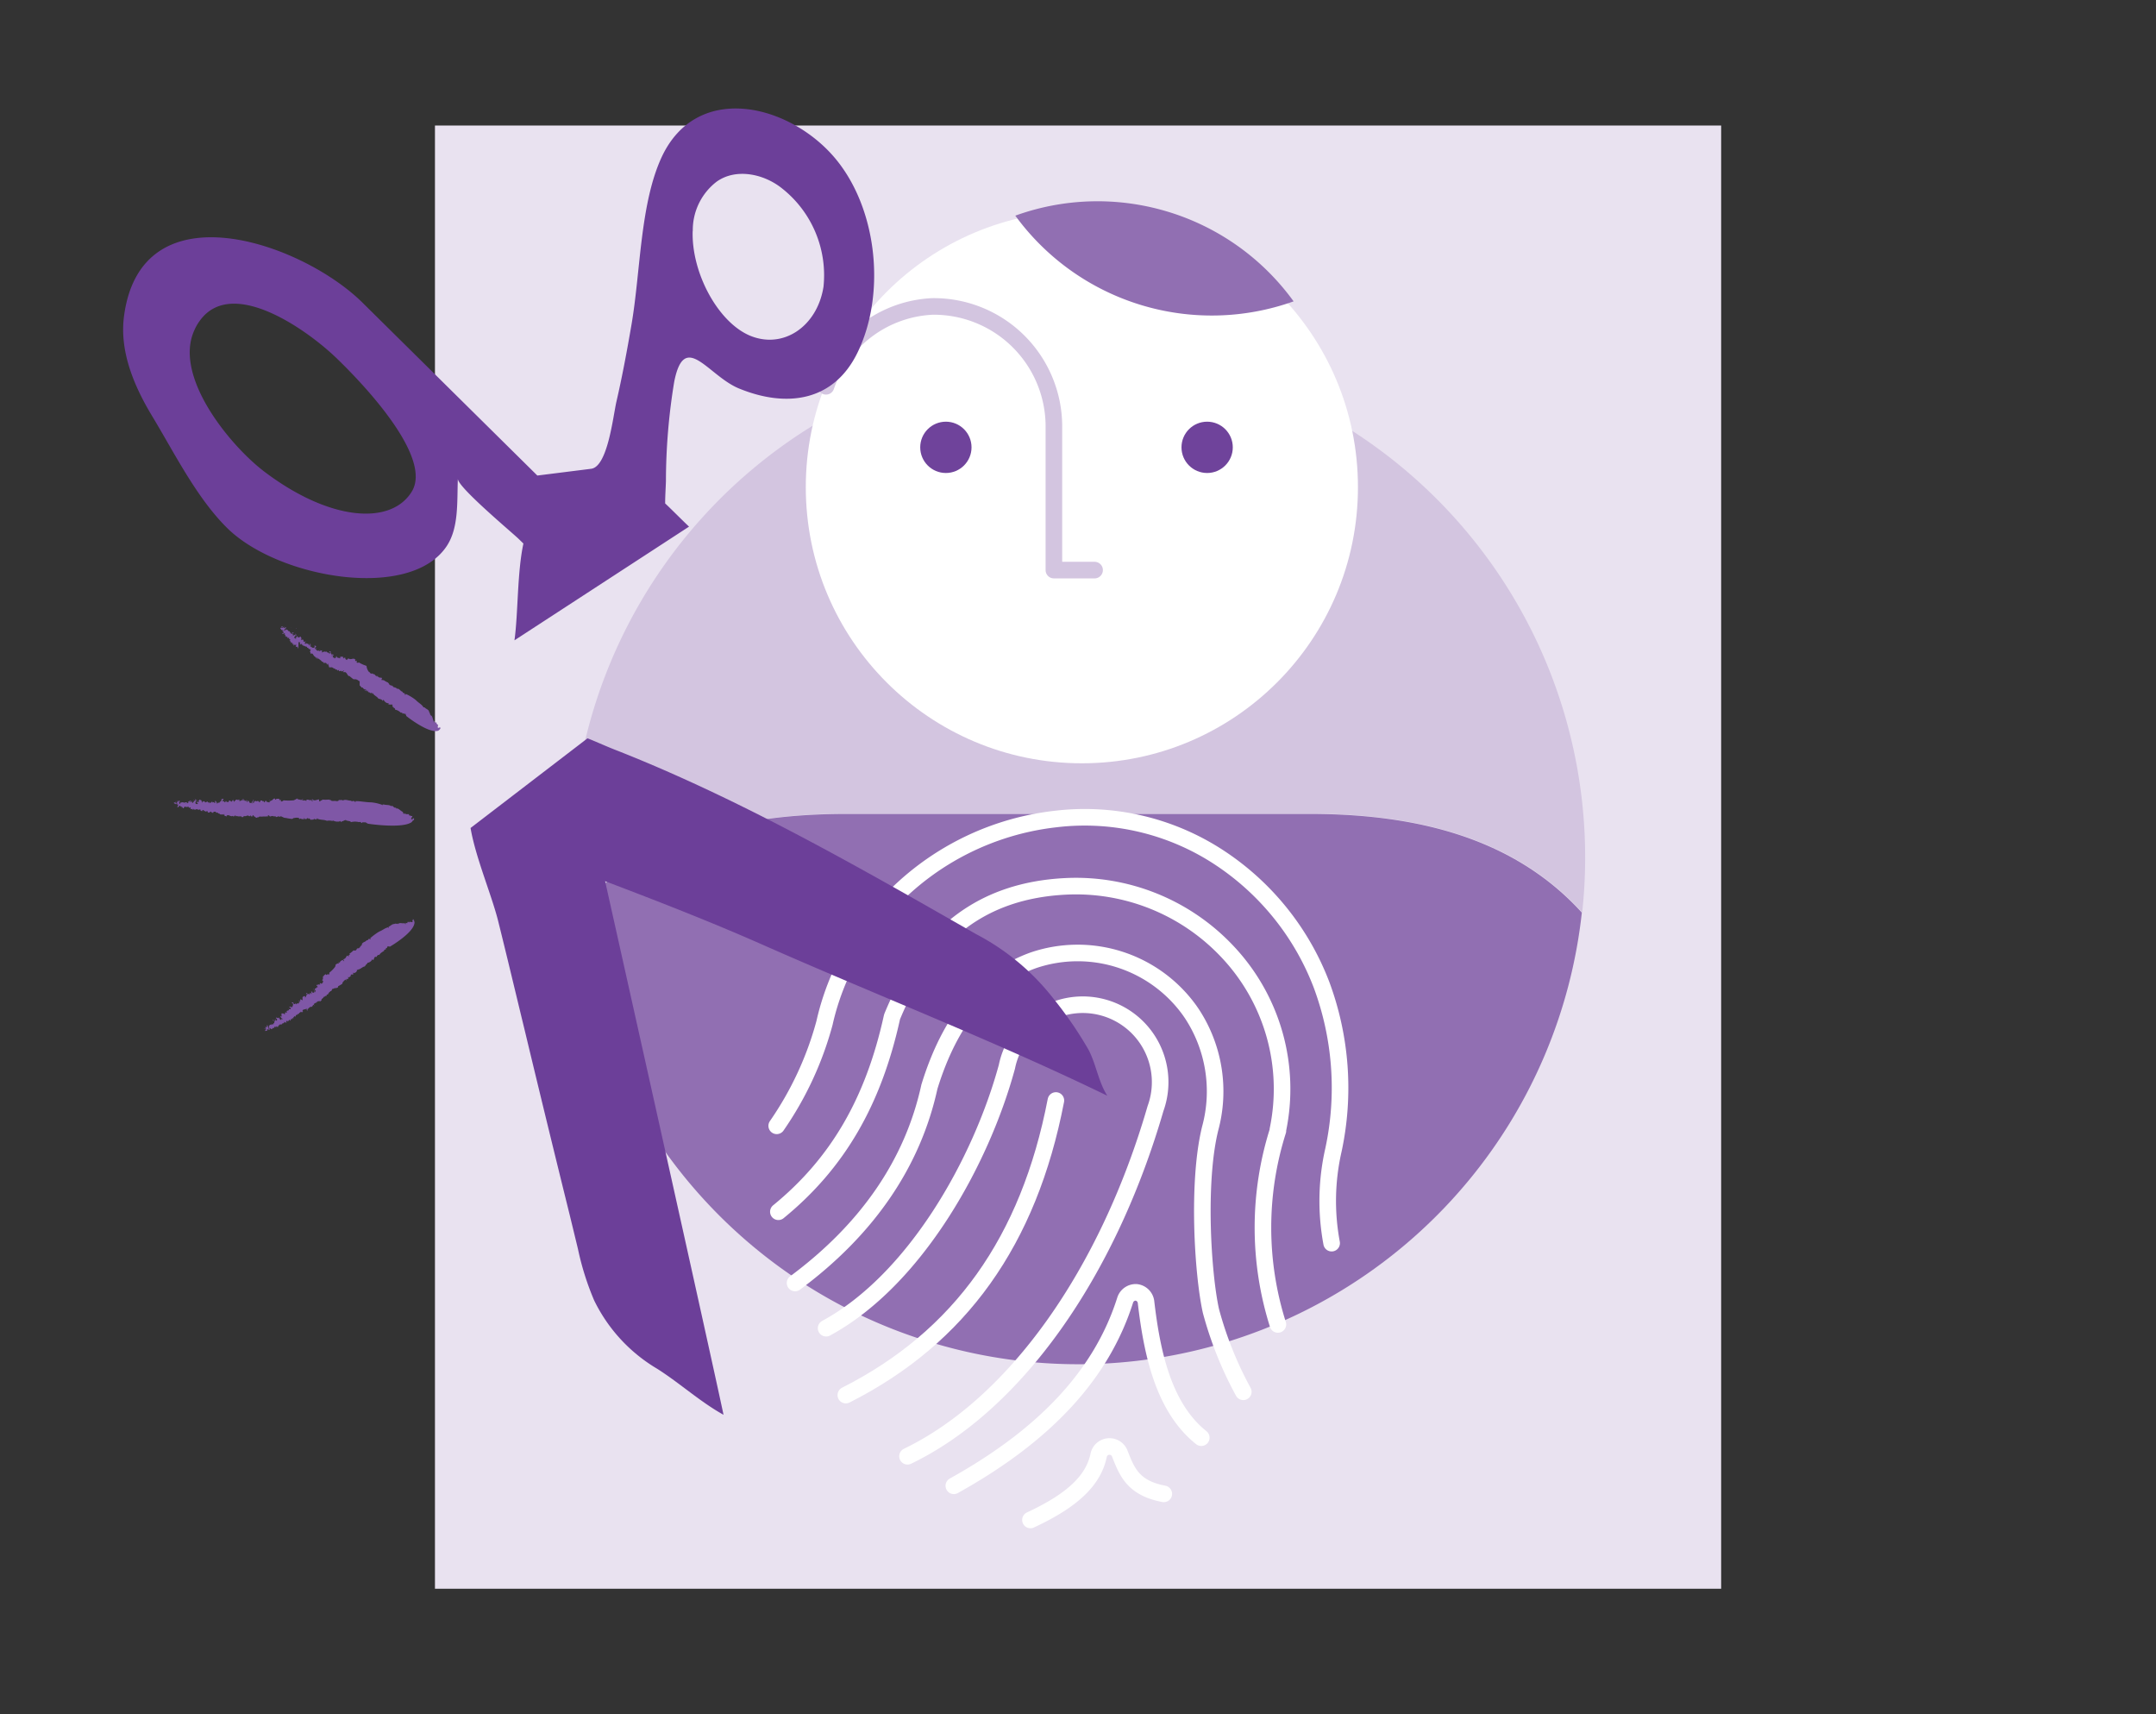 <svg xmlns="http://www.w3.org/2000/svg" viewBox="0 0 195 155"><rect x="0" y="0" width="195" height="155" fill="#333333" stroke="none"/><defs><style>.cls-1{fill:#e9e2f0;}.cls-2{fill:#d3c5e0;}.cls-3{fill:#916fb2;}.cls-4{fill:#fff;}.cls-5,.cls-7,.cls-8{fill:none;stroke-linecap:round;stroke-linejoin:round;stroke-width:1.5px;}.cls-5{stroke:#d3c5e0;}.cls-6{fill:#6f439b;}.cls-7,.cls-8{stroke:#fff;}.cls-7{opacity:0.51;}.cls-9{fill:#6c3f99;}.cls-10{fill:#7f57a6;}</style></defs><title>disappearance</title><g id="Layer_1" data-name="Layer 1"><rect class="cls-1" x="39.34" y="11.35" width="116.33" height="132.31"/><path class="cls-2" d="M76.52,73.58h42c9.72,0,18.49,2.22,24.58,8.92a45.84,45.84,0,1,0-91.14,0C58,75.81,66.8,73.58,76.52,73.58Z"/><path class="cls-3" d="M84.68,121.52a45.81,45.81,0,0,0,58.39-39c-6.09-6.7-14.86-8.92-24.58-8.92h-42c-9.72,0-18.5,2.23-24.59,8.93A45.86,45.86,0,0,0,84.68,121.52Z"/><circle class="cls-4" cx="97.85" cy="44.05" r="24.97"/><path class="cls-5" d="M74.71,34.93a10.7,10.7,0,0,1,9.61-7.22,10.86,10.86,0,0,1,11,10.76V51.55H99"/><circle class="cls-6" cx="85.55" cy="40.45" r="2.32"/><circle class="cls-6" cx="109.18" cy="40.45" r="2.32"/><line class="cls-7" x1="82.4" y1="44.02" x2="88.7" y2="44.02"/><line class="cls-7" x1="106.46" y1="44.02" x2="112.75" y2="44.02"/><path class="cls-3" d="M105.41,19.08a21.89,21.89,0,0,0-13.58.42A22,22,0,0,0,117,27.25,21.86,21.86,0,0,0,105.41,19.08Z"/><path class="cls-8" d="M120.44,112.41a20.75,20.75,0,0,1,.17-8.45,26.75,26.75,0,0,0-1.08-14.9,24,24,0,0,0-9.06-11.39,22.16,22.16,0,0,0-15-3.61,24.44,24.44,0,0,0-17.09,10,23,23,0,0,0-3.81,8.45,30.08,30.08,0,0,1-4.32,9.29"/><path class="cls-8" d="M115.58,119.76a29,29,0,0,1,0-17.51s0-.07,0-.1a18.08,18.08,0,0,0-4.47-16,18.81,18.81,0,0,0-14.77-6c-7.39.38-12.5,4.2-15.61,11.68a1.15,1.15,0,0,0-.06.17C79,99.59,75.77,105.19,70.4,109.57"/><path class="cls-8" d="M112.45,125.85a33.18,33.18,0,0,1-2.93-7.32c-.74-3.35-1.26-11.69-.06-16.51a12.79,12.79,0,0,0-1.66-10.36l-.2-.29a12.47,12.47,0,0,0-14.13-4.54c-4.39,1.57-7.55,5.39-9.41,11.44-1.51,6.91-5.6,12.88-12.15,17.74"/><path class="cls-8" d="M82.08,131.68c9.68-4.67,18.07-16.42,22.43-31.44a7,7,0,1,0-13.44-3.78c-2.35,8.63-8.32,19.29-16.35,23.64"/><path class="cls-8" d="M95.5,99.51c-2.45,12.7-8.66,21.41-19,26.64"/><path class="cls-8" d="M108.65,130c-3.45-2.75-4.47-7.75-5-12.28a1,1,0,0,0-.88-.86,1,1,0,0,0-1,.69c-2.11,6.67-7.17,12.17-15.5,16.8"/><path class="cls-8" d="M105.26,135.08c-2.79-.53-3.34-2-4-3.69a1,1,0,0,0-1.88.15c-.46,2.31-2.37,4.13-6.18,5.9"/><path class="cls-9" d="M42.56,74.87c.45,2.66,1.91,6.06,2.5,8.43.82,3.29,1.6,6.58,2.4,9.87q2,8.34,4.06,16.66l.75,3.09a25,25,0,0,0,1.47,4.67,14.61,14.61,0,0,0,5.7,6.18c2.05,1.3,3.9,3,6,4.16-1.2-5.68-9.72-43.82-10.71-48.25,5,1.9,9.88,3.8,14.82,6,10.16,4.47,20.65,8.57,30.6,13.4-.82-1.29-1-2.84-1.71-4.18a35.55,35.55,0,0,0-3.15-4.59,21.46,21.46,0,0,0-7-5.84C77.64,78.38,67,72.29,55.92,67.91c-1-.38-1.87-.79-2.78-1.15Z"/><path class="cls-10" d="M27,58.06l0,0Z"/><path class="cls-10" d="M28,59h0Z"/><path class="cls-10" d="M26.31,57.55h0l0,0Z"/><path class="cls-10" d="M30.33,60.68h0Z"/><path class="cls-10" d="M29,59.64h0S29,59.62,29,59.64Z"/><path class="cls-10" d="M26.31,56.72v.06A.06.06,0,0,0,26.31,56.72Z"/><path class="cls-10" d="M25.51,56.45h0Z"/><path class="cls-10" d="M25.68,56.79h0S25.7,56.77,25.68,56.79Z"/><path class="cls-10" d="M25.73,56.78h0Z"/><path class="cls-10" d="M39.39,66s.06,0,.09,0Z"/><path class="cls-10" d="M32.54,62.09v0Z"/><path class="cls-10" d="M39.64,65.7v0Z"/><path class="cls-10" d="M26.75,56.85c.05,0,.06,0,.08,0S26.8,56.8,26.75,56.85Z"/><path class="cls-10" d="M33.94,60.89h0Z"/><path class="cls-10" d="M39.64,65.7l0,0v0Z"/><polygon class="cls-10" points="34.85 63.55 34.85 63.55 34.84 63.55 34.85 63.55"/><path class="cls-10" d="M34.94,63.69h0S34.92,63.7,34.94,63.69Z"/><path class="cls-10" d="M39.48,66h.05S39.5,66,39.48,66Z"/><path class="cls-10" d="M36.3,64.46h0Z"/><path class="cls-10" d="M28.88,59.56h0S28.86,59.56,28.88,59.56Z"/><polygon class="cls-10" points="30.45 59.08 30.45 59.08 30.45 59.08 30.45 59.08"/><path class="cls-10" d="M30.37,59.09s.05,0,.08,0S30.41,59.07,30.37,59.09Z"/><path class="cls-10" d="M30.54,59.16h0Z"/><polygon class="cls-10" points="29.61 58.47 29.6 58.48 29.61 58.47 29.61 58.47"/><path class="cls-10" d="M29.8,58.58a0,0,0,0,0,0,0A0,0,0,0,0,29.8,58.58Z"/><polygon class="cls-10" points="31.09 59.35 31.09 59.35 31.09 59.35 31.09 59.35"/><path class="cls-10" d="M33.12,60.2a3,3,0,0,1-.66-.3.22.22,0,0,1-.22,0l.06-.11h-.07s.05,0,0-.06l-.06.06s-.11-.11,0-.13L32,59.55s-.08.07-.11,0,0,0,.05,0-.29.11-.39,0h0s-.08,0-.09,0,.06,0,.06,0-.08,0-.12.09-.06,0-.09,0-.1-.08-.09-.17-.12.09-.17.06.05-.06,0-.12l-.05.05s0,0,0-.07-.08,0-.1,0l.06,0c-.05,0-.06,0-.11,0s0,0,0,0-.07,0-.08,0,0,0,0,.1-.1,0-.08,0l.06,0c-.08,0-.07,0-.12,0l0,0c-.08,0-.1,0-.15-.09h0s-.08,0-.09,0,0,.06,0,.12c0-.12-.13.06-.17,0s.06-.06.06,0,.13-.15.2-.17-.08,0-.05,0l-.06.07,0,0s0,.1-.08.11,0-.1,0-.06-.08.07-.12,0h0c0-.06-.11,0-.06-.16s0,0,.05,0v0c.09,0-.05,0,0-.09s-.08,0-.1,0l0,.07c-.2.13.08-.12,0-.15s0,0-.05.06,0-.1-.08-.11a.24.24,0,0,1,0-.15c-.05,0-.08-.1-.14,0s.1,0,.11.09l-.06.06s-.12,0-.13-.08,0,0,0,0-.14,0-.19,0,.06,0,.09,0,0,0-.09-.09,0,0,.08,0l-.08,0v0c-.06.09-.05,0-.1,0s-.19,0-.3.09a.2.2,0,0,1,0-.08c0,.06,0,0,0,0s0-.14,0-.16,0,.06-.06.06l-.07-.05c0,.06,0,.08-.06.09s-.05,0-.09,0,0-.08.06-.06,0-.05-.08,0-.1,0-.11.08l0-.07s0,0,0,0-.05,0-.07,0-.05-.05,0-.08-.06,0,0-.07,0,.05-.05.06l-.07,0a.74.74,0,0,1,.1-.16c-.05,0-.08.11-.12.08s0-.09.07-.16-.06-.11-.11-.11,0,0,0,.11-.23.13-.29,0v0a.17.17,0,0,0-.12,0c.06-.07.07-.24,0-.27s0,.1,0,.15l-.06,0,0,0c-.07,0,0-.16-.1-.07l0-.15v.06s-.09,0-.11,0-.08,0-.08-.1,0,.12-.08.11-.06-.1,0-.17,0-.06-.05,0l.05-.08c-.07.11-.13.06-.19,0,.1-.14-.06,0,0-.17-.07.1-.11,0-.17.07s0-.11,0-.15l0,0c0-.06-.06-.11-.08-.17l-.09.07v0s-.06,0-.06,0h0c-.06.09,0,0-.11,0a.09.09,0,0,1,0,0s0-.06,0-.1-.18.13-.15.21-.07,0-.08,0l0-.09-.08.08s0-.07,0-.1.16-.13.09-.17.09,0,.12,0,0,0,0-.05-.05,0-.11,0,0-.11,0-.16v.08h0s0,0,0,.06-.12.06-.1,0c0,.15-.15,0-.16.13s-.06,0,0,0,0-.11.06-.16,0,.08,0,.09,0-.07,0-.1h0l0-.06s0,.09-.05.09,0,0,0-.06.08-.12.12-.11-.11-.06-.13,0l0,0s0,.14-.05.11h0l-.08,0v0a0,0,0,0,1,0,0s0,0,0-.08-.07,0-.09,0,0,0,0-.07-.1-.06-.1-.12,0,0-.06.06c0-.16-.13-.16-.22-.19,0,.13,0,0-.11.1s0-.14.07-.13h-.05c0-.08.1,0,.11-.12s-.16.08-.19,0-.06,0,0-.08,0,0,.06,0v0c-.09-.09-.09.08-.18.1s0-.1,0-.14,0,0-.07,0,0,.1,0,.14-.09-.06-.13,0,.06.05.08.21c0,0,.08-.11.11,0s0,0,0,.07,0,0,.08,0-.1.1-.06.15l.08-.11s-.06.08,0,.08-.05.1-.12.08c0,.14.14,0,.22,0l0,0s.05,0,.07,0-.06,0-.08.07l.06,0h0s.05,0,0,0l-.1.08.11,0s0,.1-.05.1l.1,0,0,.08s0,0,0,0,.22-.05.11.09c.11,0,.12,0,.23,0-.11,0,0,.13-.07.12s.08,0,.12,0a.14.14,0,0,1-.1.13h.05l.06,0c0,.06,0,.08,0,.12l0-.07v.06s0,0,.07,0v0h0c-.06,0,0,0,0,.08s0,0,.09,0l0,0c.09,0,0,.07,0,.11l0-.06c0,.14.16,0,.17.13s-.07.06-.06,0,.13.07.22,0,0,.12,0,.18,0,0,.09,0,.11,0,.08.11,0,0,.07,0v0L27,58c0,.16.15,0,.15.14h0l-.05.06.12.09v-.06s.08,0,.09,0,0,0,0,.09h0s0,0,.07,0,0,.12.05.09l0,0s.06-.07.08,0,0,0,0,0,.09.06.12,0a.06.06,0,0,1,0,.07c.11,0,0,0,.14,0l0,0,0,0v.09l0,0s.05,0,.07,0l0,0c.09,0,0,.13.15.11l0,0c.11,0,0,.11.12.06L28,59H28L28,59l.08-.07,0,.07,0,0c0,.14.06.08.05.19l0-.08c.21-.09.2.25.38.26l0,.06.1,0c0,.07-.05,0-.06.08s.08-.08.16-.05,0,0-.07.05.2,0,.22.1l0,0c.06,0,.1.07.14.09s0,0,0,0,0,0,.05,0l-.05.05s.13,0,.1.09,0-.07.07,0,.11,0,.13.1-.06,0-.05,0,.06,0,.1,0l0,0,.15,0c0,.1.12.05.07.11s0-.06,0,0,.06,0,0,.07h0l0,0-.06,0s.1,0,.13-.08.07.05.05.11h0c.1,0,0,.25.17.19s0,0,0,0l.05,0,0,0,.13,0,0,0a1.16,1.16,0,0,0,.22.13h0c.11,0,.06.08.14.08h0l.05,0,0,0c.08,0,.06.15.07.08a.22.22,0,0,0,.13-.06c.06,0,0,.05,0,.1s.08,0,.12,0l0,0s.06,0,.1,0h0c.1,0,0,.13.15,0s.07,0,0,.11l.26,0c-.05.11,0,0,0,.09l0-.06c.11.06.15.27.27.32l0,0,.06,0a4.16,4.16,0,0,0,.36.29c.05,0,.14,0,.18,0h0a.57.57,0,0,1,.3.15s0,0,0,0,.06,0,.08.05V62c.06,0,.07,0,.06.08l.08,0a0,0,0,0,1,0,0l0,0,0,.08a.21.21,0,0,0,.15,0s0,.07,0,.06l.15.12v0s.1-.06.11,0,0,.08-.06.13,0-.06,0-.09.12,0,.12,0h0s0,.11,0,.12.06,0,.12-.06,0,.07,0,.09.1,0,.08.1c.11-.12.1.12.18,0v.09s.07-.1.11-.09,0,.1,0,.14l.09-.1c.1.23.38.29.51.51a.7.7,0,0,1,.33.12h0l.07.1,0-.1h.08a.54.54,0,0,0,.35.29c.17-.08,0,.15.13.11,0,0,0,0,0,0a1.07,1.07,0,0,0,.31,0c-.09.12.06,0,0,.1l0,0s0,.08,0,.12l.08,0,0,.06s.19.06.15.19a.91.91,0,0,1,.51.27s.1,0,.14,0v.09c.05,0,.14-.05.15,0a0,0,0,0,1,0,0s.06.06.13,0a.09.09,0,0,1,0,.14c.07-.11.08.07.08.07s2,1.6,2.87,1.34c0,0,.12-.05.14-.12s0,.11,0,.06.1-.13.09-.23h0s-.07,0,0-.05l-.07.1a.17.17,0,0,1,0-.1s-.15.14-.17.05h0s0-.08,0-.1h0v-.08s.11,0,.08,0,0,0-.05,0,0-.06,0-.09l0,0s0,0,0,0h-.09c.06-.12-.1,0-.06-.11s0,0,0-.08l-.11,0s0,0,0,0-.05,0-.06,0-.08,0,0-.12-.09.08-.13,0,.06,0,.06,0l-.08,0s.07-.06.09,0c-.15-.18-.1-.48-.31-.53,0-.07,0,0,.08,0-.17,0-.1-.23-.21-.29l0,0c0-.24-.28-.26-.41-.43v0s-.09,0-.13,0,.08-.08,0-.09,0,0,0,.07c-.07-.21-.39-.37-.59-.57s-.62-.46-1-.63c.05,0,0,.13-.06.08,0-.25-.19-.07-.21-.27-.22-.05-.27-.32-.53-.27l0-.06s0,0-.07,0h0c0-.06-.16-.05-.18-.1l0,.06s0-.06,0-.05l0,0-.08,0c.07-.1-.1-.07-.1-.14a.4.4,0,0,1-.24-.09c0-.06-.07-.11-.11-.18a1.66,1.66,0,0,1-.42-.24l0,.07,0,0,0,0c0-.09-.1,0-.09-.09s0,0,0,0-.06.1-.08,0v0l0,0s0-.09.06-.15c-.13-.06-.27,0-.38-.12,0-.06-.1,0,0-.13-.1,0,0,.09-.12.14s-.06,0,0,0,0-.07,0-.07l0,0,0,0c-.14,0-.14-.18-.27-.17s0,0,0,.06,0-.12-.16-.12l0,0s-.09.06-.11,0,.07,0,.11,0-.12-.06-.13,0,0-.06,0-.09,0,.06,0,.08a.44.44,0,0,0-.17-.16l0,0C33.1,60.36,33.2,60.23,33.12,60.2Z"/><path class="cls-10" d="M29.59,58.45v0a.11.11,0,0,1,0,0Z"/><path class="cls-10" d="M30.76,59.23h0Z"/><path class="cls-10" d="M31.12,59.3s0,0,0,.05Z"/><path class="cls-10" d="M28.81,58.19l0,0Z"/><path class="cls-10" d="M27,57h0Z"/><path class="cls-10" d="M27,57.14h0Z"/><path class="cls-10" d="M29.27,58.45h0S29.28,58.44,29.27,58.45Z"/><path class="cls-10" d="M27.06,57.14l0,0v0Z"/><path class="cls-10" d="M26.93,57l0,0S27,57,26.93,57Z"/><path class="cls-10" d="M28.07,57.84Z"/><polygon class="cls-10" points="27.24 57.11 27.24 57.11 27.26 57.1 27.24 57.11"/><path class="cls-10" d="M26.83,56.86h0Z"/><path class="cls-10" d="M27.74,57.5l0,0S27.72,57.54,27.74,57.5Z"/><path class="cls-10" d="M18.44,73.34s0,0,0,0A0,0,0,0,0,18.44,73.34Z"/><path class="cls-10" d="M20.14,73.65h0Z"/><path class="cls-10" d="M17.42,73.19h-.07Z"/><path class="cls-10" d="M23.78,74.09h0Z"/><path class="cls-10" d="M21.62,73.81l0,0S21.63,73.79,21.62,73.81Z"/><path class="cls-10" d="M16.92,72.46l0,.05S16.93,72.46,16.92,72.46Z"/><path class="cls-10" d="M15.86,72.59h0Z"/><path class="cls-10" d="M16.26,72.8l0,0S16.26,72.78,16.26,72.8Z"/><path class="cls-10" d="M16.3,72.77h0S16.3,72.78,16.3,72.77Z"/><path class="cls-10" d="M37.06,74.61s.06,0,.09,0Z"/><path class="cls-10" d="M27.09,74.31v0Z"/><path class="cls-10" d="M37.13,74.2h0Z"/><path class="cls-10" d="M17.47,72.36s.09,0,.1,0S17.49,72.3,17.47,72.36Z"/><path class="cls-10" d="M27.89,72.59h0Z"/><path class="cls-10" d="M37.13,74.2h0v0Z"/><polygon class="cls-10" points="30.53 74.53 30.53 74.53 30.52 74.53 30.53 74.53"/><path class="cls-10" d="M30.71,74.61h0S30.7,74.62,30.71,74.61Z"/><path class="cls-10" d="M37.15,74.56l.05,0Z"/><path class="cls-10" d="M32.68,74.66h0Z"/><path class="cls-10" d="M21.49,73.78l0,0S21.47,73.78,21.49,73.78Z"/><polygon class="cls-10" points="22.92 72.61 22.92 72.61 22.92 72.61 22.92 72.61"/><path class="cls-10" d="M22.84,72.67s.06,0,.08-.06S22.87,72.62,22.84,72.67Z"/><path class="cls-10" d="M23.07,72.65h0Z"/><polygon class="cls-10" points="21.62 72.47 21.62 72.47 21.62 72.47 21.62 72.47"/><path class="cls-10" d="M21.91,72.48v0A0,0,0,0,0,21.91,72.48Z"/><polygon class="cls-10" points="23.8 72.56 23.8 72.56 23.8 72.56 23.8 72.56"/><path class="cls-10" d="M26.55,72.37a5.59,5.59,0,0,1-.91,0c-.06.09-.15.09-.23.11v-.13l-.07,0s.06,0,0-.08l0,.08s-.18,0-.05-.12l-.28,0c-.06,0,0,.1-.11.07s0,0,0-.07c-.2-.11-.25.23-.44.16h0s-.1,0-.1,0,0-.07.09,0-.07.06-.08.14-.07,0-.11,0-.16,0-.2-.12-.08.14-.15.14,0-.08-.05-.12l0,.07c-.05,0,0,0,0-.06s-.05.08-.13,0l0-.06a.29.29,0,0,1-.16,0s0,0,.06,0-.08,0-.1,0,.06,0,0,.1-.09.08-.11,0l0-.06c-.09,0,0,.08-.14,0v0c-.06.08-.13,0-.22,0h0s-.06.07-.08.07,0,0,0,.11c-.06-.1-.11.12-.21,0s0-.08.06,0,.05-.19.12-.24-.09,0-.08,0l0,.1h-.06c0,.06,0,.11,0,.15s0-.11,0-.06,0,.1-.12.06,0,0,0,0-.15,0-.16-.11,0-.06,0,0v0c.08-.09-.05,0,0-.09,0,.06-.08,0-.12,0v.07c-.14.21,0-.14-.11-.12s0,0,0,.07-.07-.08-.15,0a.27.27,0,0,1-.07-.16s-.14,0-.17,0,.08-.08.17,0l0,.07c-.06,0-.15,0-.2,0s0,0,0,0-.13.11-.22.08.05-.06.08-.06-.06,0-.15,0,.06,0,.08-.06l-.11,0v0c0,.11-.08,0-.15,0s-.18.13-.26.21a.09.09,0,0,1,0-.08s0,0,0,0-.11-.11-.08-.15,0,.06,0,.09H21s0,.07,0,.1-.07,0-.13,0,0-.09,0-.08-.08,0-.1,0-.11,0-.07.13l-.06,0s0,0,0,0-.06,0-.08,0-.09,0-.09-.06-.07,0-.08,0,0,0,0,.08h-.1c0-.05,0-.18,0-.19s0,.13-.09.12-.08-.07,0-.17-.13-.07-.19,0,.06,0,.05.11c-.16,0-.18.22-.29.17l0,0c-.08,0-.07,0-.11.08s-.07-.24-.19-.23.06.09,0,.16h-.08s0,0,0,0-.12-.13-.15,0l-.06-.14,0,.06s-.1,0-.11.07-.11,0-.16-.06.05.12,0,.13c0-.14-.13-.06-.12-.13s-.07-.05-.08,0v-.09c0,.13-.1.11-.17.13,0-.17-.08,0-.11-.15,0,.12-.13,0-.14.14s-.05-.1-.06-.14l0,0c0-.06-.12-.07-.18-.11l-.07.1,0,0s-.05,0,0,.08h0c0,.11,0,0-.11.07a.07.07,0,0,1,0-.06s0-.06,0-.1-.12.2,0,.25-.05.08-.08.06v-.1l0,.1c-.05,0-.07,0-.11-.07s.1-.19,0-.19c.06,0,.08-.06.11-.08s0,0,0-.06,0,.06-.11.07a.13.13,0,0,0-.08-.16l.05.07v0s0,0,0,.06-.09.1-.1.05c.07.14-.15.1-.1.19s-.07,0-.07,0,0-.11,0-.17.05.07,0,.1-.06,0-.08-.08v0l-.05,0s.05.08,0,.1-.07,0-.06,0,0-.14.06-.15-.16,0-.12.09H17s.11.11,0,.12v0l-.07.06,0,0s0,0,0,0,0,0,0-.08-.07,0-.08.07-.05,0,0-.07-.15,0-.18,0,0,0,0,.07c-.06-.16-.24-.07-.36-.06,0,.14,0,0-.06.14,0,0-.1-.11,0-.15l-.06,0c0-.08.11-.06.05-.16s-.13.15-.21.09-.06,0,0-.08,0,0,.07,0l0,0c-.15,0,0,.12-.13.18s-.07-.08-.07-.13a.07.07,0,0,0-.09,0c.06-.06.1.07.07.13,0-.12-.14,0-.17,0,.13.13.1,0,.21.14,0,0,0-.13.1-.08s0,0,0,.07.06,0,.08,0,0,.13,0,.15l0-.13s0,.1,0,.07,0,.11-.08.13c.1.12.16-.06.24-.1s0,0,0,0,.05,0,.07,0-.05,0,0,.09h.08s.05,0,.06,0a.45.45,0,0,0-.06.12l.09-.09s.07.08,0,.11h.13V73s0,0,0,0,.21-.15.18,0c.11-.07.15,0,.27-.08-.1.08.11.11,0,.15.06,0,.08-.06.13-.07a.11.11,0,0,1,0,.16l.06,0v0l.06,0s0,.09,0,.11l0-.08,0,0s0,0,.06-.06v0h0s.05,0,0,.07h.12v-.06c.09,0,0,.09.07.09v-.06c.11.11.19-.05.27,0s0,.08,0,.06.19,0,.27-.06c0,.09,0,.12.1.16s.06,0,.09-.06.15,0,.15.06,0,0,.08,0v0c.09.15.17-.07.25.06v0l0,0a.45.45,0,0,1,0,.08l.19,0,0-.05s.07-.07.12,0,.06,0,.07.08l-.05,0c.06,0,.06,0,.06-.07s0,.13.11.06h0a.08.08,0,0,1,.06-.09s0,0,0,0,.14,0,.17,0,0,.07,0,.08,0,0,.17,0v0l0,0,.06.08,0,0s.06,0,.11,0l0,.06c.11,0,.12.09.23,0s0,0,0,0,.07.1.17,0,0,0,0,.06l.05,0v.07l0-.11,0,.08,0,0c0,.14.12,0,.18.14v-.09c.18-.18.37.13.57,0v.08l.08-.08c0,.06,0,.06,0,.09s0-.1.14-.11,0,.05-.05.07a.49.49,0,0,1,.31,0s0,0,0,0,.15,0,.22,0,0,0,0,0,.06,0,.09,0l0,.06c.05,0,.16,0,.16,0s0-.08.05-.08.13,0,.2,0-.06,0-.05,0,.07,0,.11-.05v0l.17,0c0,.11.17,0,.15.07s0,0,0-.06.08,0,.07.05h.05l0,.07s.08-.08.09-.14.11,0,.12.08v0c.12,0,.19.21.3.09s0,0,0,0h.08l0,0,.13-.08v0a1.14,1.14,0,0,0,.32,0v0c.12,0,.11,0,.2,0a0,0,0,0,1,0,0h.08l0,0c.06-.08.16.11.13,0s.09-.07.1-.11,0,0,.07.08.08,0,.16,0v0a.35.35,0,0,1,.12,0h0c.1-.07.11.12.19,0,0,0,.11,0,.1.09a1.77,1.77,0,0,1,.31-.08c0,.12,0,0,.09.06v-.06c.15,0,.32.17.5.15v.07l0-.07a4.44,4.44,0,0,0,.57.09c.05,0,.13-.11.2-.08h0a.79.79,0,0,1,.43,0s0,0,0,.06.09,0,.12,0l0,0c0-.05.1,0,.12.06l.07-.07s0,0,0,0v0l0,.08s.11,0,.14-.11.06,0,0,.07l.24,0,0,0c0-.06.07-.1.11-.07s0,.09,0,.14,0-.06,0-.09.13-.06.15,0l0,0c.05,0,.07.09.13.09s.08,0,.08-.11,0,.07,0,.09.14,0,.15,0c.05-.16.19.07.21-.06l.05.08s0-.12.07-.13,0,.1,0,.14l0-.13c.25.16.59.08.87.21a1.27,1.27,0,0,1,.44,0h0l.14.05-.1-.07s.06,0,.09,0a.91.91,0,0,0,.57.08c.14-.14.08.15.21,0s0,0,0,0a1.26,1.26,0,0,0,.34-.15c0,.15.09,0,.07.08l0-.06s.09.06.08.1l.06-.07v.06c.07,0,.24,0,.28.1a1.5,1.5,0,0,1,.73,0,.19.19,0,0,1,.16,0l.06.08c.06,0,.12-.12.17-.06a0,0,0,0,1,0,0c.06,0,.11,0,.17,0s.12,0,.1.12c0-.13.13,0,.13,0s3.17.49,4-.16c0-.06.11-.09.09-.17s.07.09.09,0,0-.16,0-.24h0s-.07,0,0,0l0,.12a.13.13,0,0,1-.07-.09c0,.05-.07.2-.16.13h0c-.07,0,0-.07,0-.09h0l0-.06s.12-.05.08-.05,0,0,0,0,0,0,0-.09h-.07s.05,0,0,0l-.09,0c0-.14-.1.06-.13-.07s0-.05,0-.09h-.16s.05,0,0,0,0,0-.06,0-.12,0-.11-.09,0,.11-.15.05.08,0,0-.07l-.1,0s0-.09.06-.08c-.27-.08-.41-.38-.66-.32,0-.07,0,0,0-.09-.19.08-.25-.16-.4-.16v.06c-.21-.18-.48-.1-.72-.18l0,0s-.09,0-.13.07,0-.11,0-.09,0,0,0,.06a3.81,3.81,0,0,0-1-.23c-.48,0-1-.12-1.44-.11.07,0,0,.13,0,.1-.13-.24-.25,0-.39-.14-.28,0-.5-.16-.76,0v-.06s-.05,0-.09,0v0c-.09,0-.21,0-.26,0v.08c-.05,0,0-.06-.08,0v0l-.07.06c0-.12-.15,0-.19-.07a.79.79,0,0,1-.32,0c0-.07-.15-.07-.23-.11a3.21,3.21,0,0,1-.61,0v.08h-.06s0,0,0,0-.13,0-.17,0,0,0,.07,0,0,.11-.06.07v0l-.05,0c0-.06,0-.09,0-.16-.18,0-.31.11-.5.07,0-.07-.13,0-.09-.11-.11,0,0,.1,0,.18s-.07,0-.07,0,0-.08,0-.09h-.08s0,0,0,0c-.15.06-.26-.1-.4,0s.05,0,0,.06-.12-.09-.25,0l0-.06s-.07.09-.13,0,.06-.06.1-.09-.17,0-.14.07-.07,0-.1-.06.05.05,0,.08a.64.64,0,0,0-.28-.06s0,0,0-.06S26.65,72.35,26.55,72.37Z"/><path class="cls-10" d="M21.58,72.46h0a.06.06,0,0,1,0,0Z"/><path class="cls-10" d="M23.35,72.6h0Z"/><path class="cls-10" d="M23.79,72.5s0,0,0,.06A.13.13,0,0,0,23.79,72.5Z"/><path class="cls-10" d="M20.56,72.59s0,0,0,0A0,0,0,0,0,20.56,72.59Z"/><path class="cls-10" d="M17.78,72.38h0A0,0,0,0,0,17.78,72.38Z"/><path class="cls-10" d="M17.93,72.5h0Z"/><path class="cls-10" d="M21.24,72.6s0,0,0,0S21.24,72.59,21.24,72.6Z"/><path class="cls-10" d="M18,72.48h0Z"/><path class="cls-10" d="M17.73,72.37h.05S17.75,72.36,17.73,72.37Z"/><path class="cls-10" d="M19.53,72.63h0Z"/><polygon class="cls-10" points="18.17 72.36 18.18 72.37 18.19 72.35 18.17 72.36"/><path class="cls-10" d="M17.57,72.33h0Z"/><path class="cls-10" d="M19,72.48s0,0,0,.06S19,72.53,19,72.48Z"/><path class="cls-10" d="M26.16,92.37a0,0,0,0,1,0,0A0,0,0,0,0,26.16,92.37Z"/><path class="cls-10" d="M27.35,91.73v0Z"/><path class="cls-10" d="M25.46,92.78h0l-.05,0Z"/><path class="cls-10" d="M29.77,90.2h0Z"/><path class="cls-10" d="M28.32,91.09a0,0,0,0,1,0,0S28.31,91.07,28.32,91.09Z"/><path class="cls-10" d="M24.7,92.47l.05,0S24.71,92.46,24.7,92.47Z"/><path class="cls-10" d="M24.17,93.11h0Z"/><path class="cls-10" d="M24.54,93.07v0A0,0,0,0,0,24.54,93.07Z"/><path class="cls-10" d="M24.54,93h0S24.55,93,24.54,93Z"/><path class="cls-10" d="M37.89,83.77s0,0,0-.09Z"/><path class="cls-10" d="M31.85,88.67v0Z"/><path class="cls-10" d="M37.67,83.43h0S37.67,83.42,37.67,83.43Z"/><path class="cls-10" d="M25,92.11s.06,0,0-.07S24.94,92.05,25,92.11Z"/><path class="cls-10" d="M31.22,86.93h0A0,0,0,0,0,31.22,86.93Z"/><path class="cls-10" d="M37.67,83.43h0Z"/><path class="cls-10" d="M34,87.06Z"/><path class="cls-10" d="M34.16,87v0S34.17,87.05,34.16,87Z"/><path class="cls-10" d="M37.91,83.68v-.05S37.9,83.66,37.91,83.68Z"/><path class="cls-10" d="M35.35,86.06h0Z"/><path class="cls-10" d="M28.22,91.13h0S28.22,91.15,28.22,91.13Z"/><polygon class="cls-10" points="28.32 89.5 28.32 89.5 28.32 89.5 28.32 89.5"/><path class="cls-10" d="M28.31,89.58s0,0,0-.08S28.3,89.53,28.31,89.58Z"/><path class="cls-10" d="M28.43,89.45h0Z"/><polygon class="cls-10" points="27.47 90.06 27.47 90.07 27.47 90.06 27.47 90.06"/><path class="cls-10" d="M27.64,89.92h0Z"/><polygon class="cls-10" points="28.8 89 28.8 89.01 28.8 89.01 28.8 89"/><path class="cls-10" d="M30.29,87.45a3,3,0,0,1-.5.5c0,.1,0,.14-.07.2l-.08-.1,0,.07c-.05,0,0,0-.05-.06l0,.08s-.14.06-.12-.07l-.17.13s0,.1,0,.11,0,0,0-.06c-.19,0,0,.3-.16.35v0s0,.07,0,.08,0-.07.06,0,0,.08,0,.15,0,0-.05.07-.11.06-.19,0,0,.14,0,.18,0-.07-.11-.06l0,0c-.05,0-.05,0-.07,0s0,.09-.05.09V89s0,0-.09.08,0,0,0,0,0,.07,0,.07.06,0,.08.06,0,.11-.06.06V89.2c0,.07,0,.08-.05.1l0,0c0,.09-.08.07-.14.11v0s0,.08,0,.09.06,0,.1.07c-.11,0,0,.15-.1.15s0-.08,0-.06-.09-.18-.08-.25,0,.07-.05,0l.05.09,0,0c0,.06.09.06.08.12s-.08-.06-.06,0,0,.1,0,.11,0,0,0,0-.08.09-.16,0,0-.05,0-.06v0c0-.1,0,0-.08,0s0,.08,0,.08l0,.06c.06.23-.08-.12-.14,0s0,0,0,.07-.09,0-.12,0a.23.23,0,0,1-.14-.09s-.11,0-.08.12,0-.11.12-.07l0,.08c-.05,0-.08.1-.12.1s0,0,0,0,0,.14-.08.17,0-.07,0-.1,0,0-.11,0,0,0,0-.08l-.05.07h0c.05.09-.06,0-.08.08s0,.19,0,.3a.09.09,0,0,1-.06-.06c.05,0,0,0,0,0s-.13,0-.14-.08,0,0,0,.08l-.07,0s.07,0,.06.09,0,0-.08.06-.06-.06,0-.08-.07,0,0,.07-.05.09,0,.13H27s0,0,0,0,0,0,0,.06-.06,0-.09,0,0,0-.07,0,0,0,0,.07l-.07,0a.63.63,0,0,1-.11-.15s.07.12,0,.14-.1,0-.13-.12a.1.1,0,0,0-.14,0c0,.08.06,0,.1.07s0,.26-.06.28h0a.2.2,0,0,0,0,.13c0-.08-.19-.16-.26-.09s.1,0,.13.11l0,.05a.05.05,0,0,1,0,0c0,.06-.15,0-.1.06l-.12-.07.05,0s0,.09,0,.11-.06.06-.12,0,.1.07.07.11c-.09-.11-.12,0-.16,0s-.07,0,0,.05l0-.08c.07.11,0,.15,0,.2-.09-.15,0,0-.15-.06.06.1-.05.09,0,.18s-.1-.06-.13-.08v0s-.12,0-.18,0l0,.11,0,0s0,.06,0,.08h0c.06.09,0,0,0,.11a.07.07,0,0,1,0,0s0,0-.08-.06.06.21.14.22,0,.08,0,.08l-.07-.07,0,.1s-.07,0-.1,0-.07-.2-.13-.15,0-.09,0-.12,0,0,0,0,0,.07,0,.11S25,92,24.93,92L25,92s0,0,0,0,0,0,0,0,0,.13,0,.09c.13.08,0,.16.06.2s0,0-.05,0-.09-.06-.12-.11.07,0,.07.07-.07,0-.1,0v0h-.07s.09,0,.07.08-.05,0-.07,0-.08-.12-.06-.15-.09.09,0,.13l0,0s.13,0,.08.09v.07l0,0s0,0,0,.05,0,0-.06,0,0,.07,0,.09,0,0-.06,0-.09.07-.15,0,0,0,0,.08c-.13-.1-.18.06-.24.14.1.09,0,0,.05.13,0,0-.13,0-.09-.11l0,0c-.08,0,0-.09-.08-.14s0,.17-.06.17,0,.06-.07,0,0,0,0-.05h0c-.11,0,0,.11,0,.2s-.09,0-.12-.06,0,0,0,.06.1,0,.12.06-.09.06-.08.11.06,0,.21,0c0,0-.07-.12,0-.12s0,0,.06,0,0,0,0-.07,0,.13.11.11L24.23,93s.05.09.07,0,.07.08,0,.14c.13,0,.06-.12.08-.2s0,0,0,0,0-.05,0-.07,0,.07,0,.09l.06,0h0s0,0,0,0,0,.09,0,.13V93s.09,0,.07.08l.07-.07.06.06s0,0,0,0,0-.22.13-.07c0-.11.06-.1.11-.2,0,.12.13,0,.09.12s0-.09,0-.12a.13.13,0,0,1,.09.14v-.11c.06,0,.06.07.1,0l0-.07.05,0s0,0,0-.07h0l0,0c0,.06,0,0,.06,0a.17.17,0,0,0,.06-.06l0,0c0-.08.06.06.11,0l0,0c.13,0,.08-.14.17-.12s0,.09,0,.07.11-.09.11-.19c.08.06.1.08.17.08s0,0,0-.09.08-.09.13,0,0,0,0-.07l0,0,0,0c.15.07.05-.14.19-.08v0s0,0,0,.07l.12-.08-.05,0s0-.08.05-.07,0,0,.1,0v0s0,0,0-.08.11.08.11,0l0,0s0-.08,0-.09,0,0,0,0,.09-.06.09-.09.05,0,.05.06,0,0,.08-.11l0,0v-.06l.09,0,0,0s0,0,.06-.06l0,0c.05-.07.13,0,.15-.1a.06.06,0,0,1,0,0c0-.11.11,0,.11-.09s0,0,0,0v0l0,.06,0-.1.06,0v0c.11.09.09,0,.19,0l-.06-.06c0-.23.3-.1.37-.26l0,.06V91.3c.07,0,0,.07.06.09s-.05-.1,0-.17,0,0,0,.09.1-.18.17-.18,0,0,0,0,.09-.07.13-.1,0,0,0,0,.05,0,.05,0l0,.06s.07-.11.12-.06-.05-.06,0-.08.05-.1.13-.09,0,.06,0,.05,0-.05,0-.09l0,0,.08-.13c.08.08.09-.09.13,0s-.06,0,0-.06,0,0,.07,0v0l0,0,0,.07a.17.17,0,0,0,0-.15c.05,0,.07,0,.12,0v0c.07-.08.25.06.24-.08a0,0,0,0,1,0,0l.05,0,0,0,0-.12,0,0a1,1,0,0,0,.19-.17v0c0-.1.09,0,.12-.1a0,0,0,0,1,0,0l.05,0v0c0-.09.16,0,.1,0a.37.37,0,0,0,0-.15s0,0,.09,0,0-.08.08-.1l0,0s0,0,.06-.08v0c0-.1.13,0,.08-.13,0,0,.07,0,.11,0a1.71,1.71,0,0,1,.13-.23c.09.09,0,0,.1,0l0,0c.09-.08.3,0,.39-.14l0,0,0-.07a3.36,3.36,0,0,0,.39-.23c0-.05,0-.14.07-.16h0a.49.49,0,0,1,.25-.22s0,0,0,.06.05,0,.07-.06l-.05,0c0-.07.06-.05.1,0v-.09l0,0,0,0,.07.06s.05-.08,0-.16.08,0,.06,0l.16-.09h0s0-.11,0-.11,0,.08.09.11-.05,0-.06-.07,0-.11.07-.1v0s.11,0,.14,0,0,0,0-.12.06,0,.08,0,.07-.08.11,0c-.07-.15.16,0,.08-.16l.09,0s-.07-.1,0-.14.08.07.11.09l-.06-.12c.24,0,.4-.24.64-.28.07-.08.13-.21.23-.26v0l.11,0h-.1s0-.06,0-.07a.54.54,0,0,0,.39-.23c0-.18.14.07.15-.07a.43.43,0,0,1,0,.05,1.1,1.1,0,0,0,.11-.29c.08.12,0,0,.09,0l0,0s.09,0,.12,0v-.09l0,0c.05,0,.12-.15.22-.07.06-.16.27-.28.43-.38,0-.05,0-.09.07-.12l.08,0s0-.15.06-.13,0,0,0,0,.08,0,.07-.12a.1.1,0,0,1,.14,0c-.08-.11.09,0,.09,0s2.17-1.25,2.24-2.17c0-.06,0-.12-.06-.17s.1,0,.07,0-.08-.14-.17-.17l0,0s0,.07,0,0l.06.1s-.06,0-.1,0,.09.19,0,.18v0s-.07,0-.09,0h0l-.07,0c.05,0,0-.1,0-.08s0,0,0,.06-.05,0-.07-.07l0,0s0,0,0,0l0,.09c-.09-.1,0,.1-.12,0s0,0,0-.07l-.09.08s0-.06,0,0,0,0,0,.06-.08,0-.13,0,0,.11-.05.12,0,0,0-.08l-.05.07s0-.08,0-.09c-.22.07-.49-.09-.6.09-.06,0,0-.05,0-.1-.06.16-.25,0-.34.09l0,0c-.24,0-.34.18-.53.24h0c0,.06,0,.09,0,.13s-.06-.11-.09-.06.06,0,.07,0c-.22,0-.48.22-.73.33s-.65.41-.92.65c0,0,.1.09,0,.09-.23-.12-.13.15-.32.09-.12.19-.39.14-.44.4l0,0s0,0,0,.06v0c-.08,0-.11.13-.16.13l0,.06s-.05,0-.06,0l0,0v.09c-.07-.11-.1.06-.16,0s-.08.15-.17.18-.13,0-.2,0a2.3,2.3,0,0,1-.37.3l.05.06,0,0s0,0,0,0-.06.08-.13.06,0,0,0,0,.08.1,0,.09h0v.05c0-.05-.08-.05-.12-.1-.1.1-.11.24-.25.3s-.07.08-.12,0c0,.09.07.08.09.17s0,.06-.05,0-.06,0-.05-.07l0,0s0,0,0,0-.22.06-.26.18,0,0,.06,0-.12,0-.16.1l0-.06s0,.1-.05.1,0-.08,0-.12-.1.09,0,.12-.08,0-.11,0,.06,0,.06,0a.54.54,0,0,0-.2.1s0,0,0,0S30.35,87.38,30.29,87.45Z"/><path class="cls-10" d="M27.44,90.07h0a.08.08,0,0,1,0,0Z"/><path class="cls-10" d="M28.57,89.27v0A0,0,0,0,0,28.57,89.27Z"/><path class="cls-10" d="M28.76,89s0,0,0,0A.08.08,0,0,0,28.76,89Z"/><path class="cls-10" d="M26.92,90.7a0,0,0,0,0,0,0S26.92,90.69,26.92,90.7Z"/><path class="cls-10" d="M25.16,92h0A0,0,0,0,0,25.16,92Z"/><path class="cls-10" d="M25.32,92s0,0,0,0A0,0,0,0,0,25.32,92Z"/><path class="cls-10" d="M27.33,90.36s0,0,0,0S27.33,90.35,27.33,90.36Z"/><path class="cls-10" d="M25.35,91.93h0Z"/><path class="cls-10" d="M25.12,92l0,0S25.13,92,25.12,92Z"/><path class="cls-10" d="M26.34,91.25h0S26.34,91.23,26.34,91.25Z"/><polygon class="cls-10" points="25.38 91.75 25.38 91.75 25.38 91.73 25.38 91.75"/><path class="cls-10" d="M25,92s0,0,0,0h0Z"/><path class="cls-10" d="M25.91,91.44l0,0S25.94,91.47,25.91,91.44Z"/><path class="cls-9" d="M62.32,47.62c-.74-.7-1.45-1.43-2.16-2.1,0-.68.05-1.36.07-2a55.73,55.73,0,0,1,.75-9c.94-4.74,3.1-.46,5.94.64,4.18,1.69,8.44,1.19,10.62-3.24,2.7-5.49,1.78-13.62-2.47-18.13S63,7.62,59.89,14.11c-2,4.22-1.94,10.35-2.77,15.22-.39,2.28-.84,4.71-1.37,7-.31,1.36-.79,5.88-2.29,6.06L48.6,43,32.9,27.48C27.48,22,12.74,16.74,11.21,28.64c-.4,3.15.91,6.27,2.56,9,2,3.31,4,7.35,6.75,10.08,4.59,4.57,16.58,6.67,19.89,1.65,1.1-1.67.92-4,1-6.07,0,.77,5,4.93,5.52,5.45l.41.4c-.57,2.63-.47,6.33-.81,8.75m16.13-37a5.52,5.52,0,0,1,2.14-4.46c1.74-1.26,4.28-.74,5.95.61a10,10,0,0,1,3.73,8.89c-.57,3.59-3.66,5.69-6.7,4.39C64.89,29.07,62.52,24.61,62.65,20.87ZM23.9,42.64c-3.07-2.33-8.23-8.58-6.33-12.76a4.42,4.42,0,0,1,.51-.89c2.9-4,9.68.82,12.34,3.38s8.69,9,6.83,12.07S29.86,47.16,23.9,42.64Z"/></g></svg>